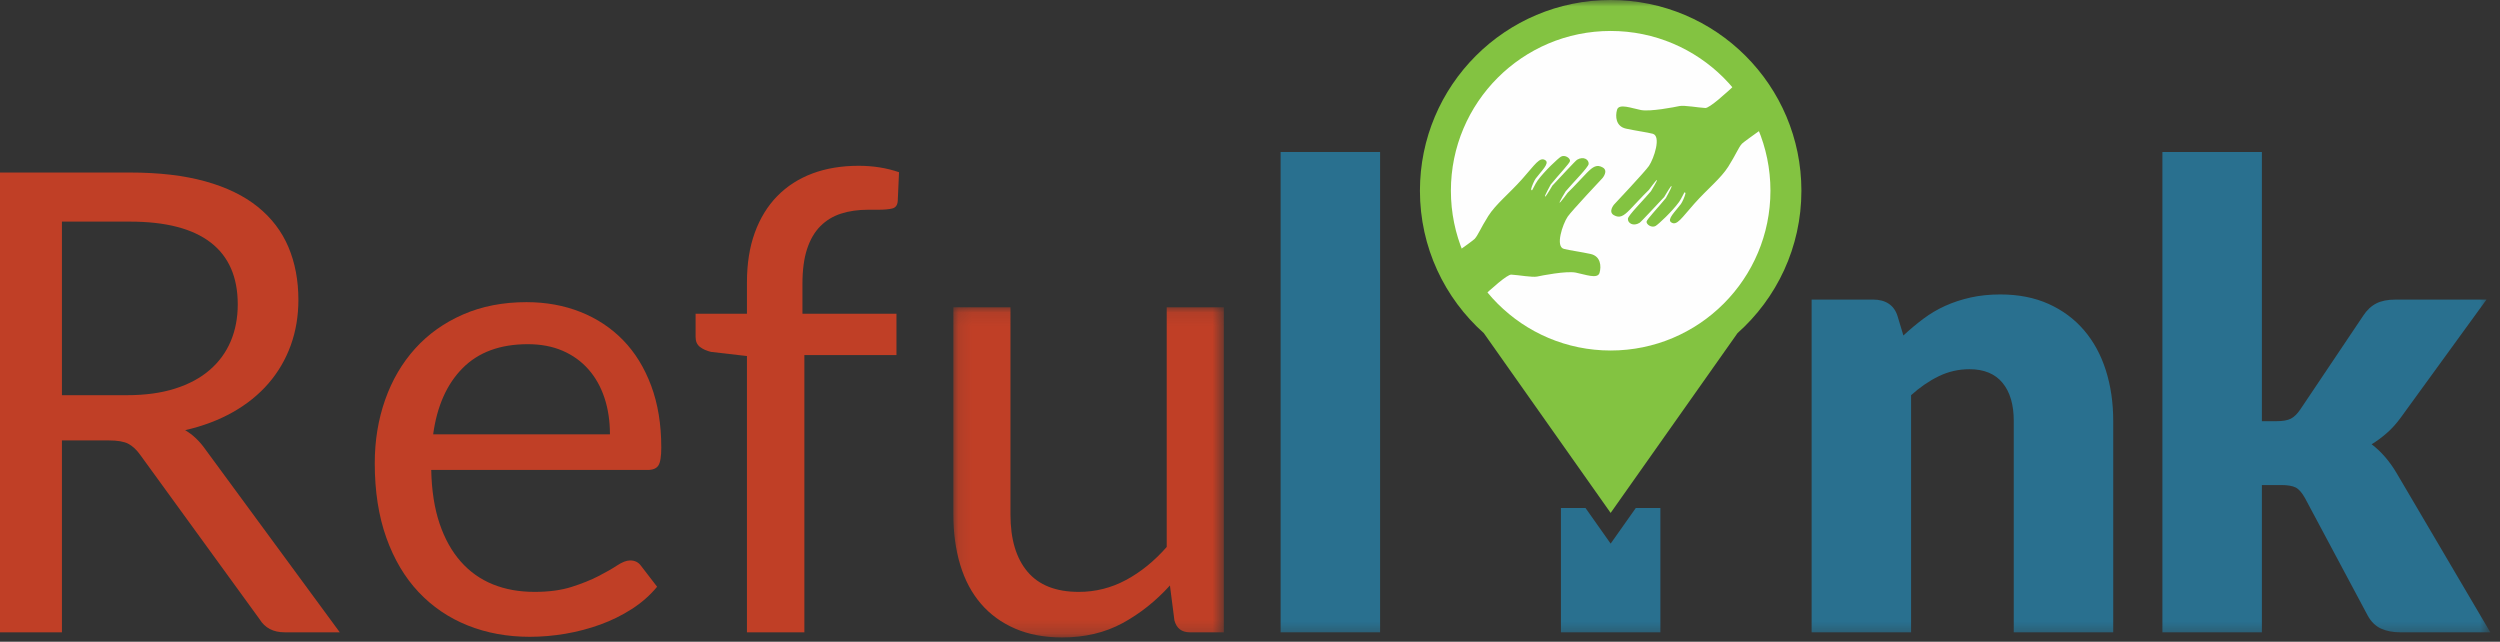 <?xml version="1.0" encoding="UTF-8"?>
<svg width="187px" height="48px" viewBox="0 0 187 48" version="1.1" xmlns="http://www.w3.org/2000/svg" xmlns:xlink="http://www.w3.org/1999/xlink">
    <rect x="0" y="0" width="187" height="48" fill="#333333" stroke="none"/>
    <!-- Generator: Sketch 60 (88103) - https://sketch.com -->
    <title>Logo</title>
    <desc>Created with Sketch.</desc>
    <defs>
        <polygon id="path-1" points="0.111 0.104 20.343 0.104 20.343 24.8 0.111 24.8"></polygon>
        <polygon id="path-3" points="0 47.681 186.277 47.681 186.277 8e-05 0 8e-05"></polygon>
    </defs>
    <g id="Symbols---Post-It-Notes" stroke="none" stroke-width="1" fill="none" fill-rule="evenodd">
        <g id="Nav-Bar-White" transform="translate(-40, -15)">
            <g id="Logo" transform="translate(40, 15)">
                <g id="Group-19">
                    <path d="M4.632,29.56 L9.503,29.56 C10.864,29.56 12.06,29.396 13.092,29.068 C14.124,28.742 14.988,28.277 15.683,27.677 C16.38,27.077 16.903,26.361 17.256,25.53 C17.608,24.698 17.784,23.777 17.784,22.769 C17.784,20.722 17.108,19.177 15.756,18.138 C14.404,17.097 12.392,16.577 9.72,16.577 L4.632,16.577 L4.632,29.56 Z M4.632,32.944 L4.632,47.296 L0,47.296 L0,12.905 L9.72,12.905 C11.896,12.905 13.776,13.125 15.36,13.566 C16.944,14.006 18.251,14.642 19.284,15.474 C20.315,16.306 21.08,17.31 21.577,18.485 C22.072,19.661 22.32,20.977 22.32,22.433 C22.32,23.649 22.128,24.785 21.744,25.842 C21.36,26.897 20.804,27.845 20.077,28.685 C19.349,29.524 18.459,30.242 17.413,30.832 C16.364,31.424 15.176,31.873 13.848,32.177 C14.424,32.513 14.936,33.001 15.383,33.642 L25.415,47.296 L21.288,47.296 C20.44,47.296 19.815,46.97 19.415,46.314 L10.488,34.024 C10.216,33.642 9.919,33.365 9.6,33.196 C9.281,33.029 8.8,32.944 8.16,32.944 L4.632,32.944 Z" id="Fill-1" fill="#C03F26"></path>
                    <path d="M39.48,25.745 C37.416,25.745 35.792,26.341 34.608,27.533 C33.424,28.725 32.688,30.377 32.4,32.489 L45.624,32.489 C45.624,31.496 45.488,30.589 45.216,29.765 C44.944,28.941 44.544,28.229 44.016,27.629 C43.488,27.029 42.844,26.565 42.084,26.237 C41.324,25.909 40.456,25.745 39.48,25.745 M39.384,22.601 C40.839,22.601 42.184,22.845 43.416,23.333 C44.648,23.822 45.712,24.525 46.608,25.445 C47.503,26.365 48.204,27.501 48.708,28.853 C49.212,30.205 49.464,31.745 49.464,33.473 C49.464,34.145 49.392,34.593 49.248,34.817 C49.103,35.041 48.831,35.153 48.432,35.153 L32.256,35.153 C32.288,36.689 32.496,38.025 32.88,39.161 C33.264,40.297 33.792,41.245 34.464,42.004 C35.136,42.765 35.936,43.333 36.864,43.709 C37.792,44.085 38.832,44.273 39.984,44.273 C41.056,44.273 41.98,44.149 42.756,43.901 C43.531,43.653 44.2,43.385 44.76,43.096 C45.32,42.809 45.788,42.541 46.164,42.293 C46.539,42.045 46.864,41.921 47.136,41.921 C47.488,41.921 47.76,42.057 47.952,42.329 L49.152,43.889 C48.624,44.529 47.992,45.085 47.256,45.557 C46.52,46.029 45.732,46.417 44.892,46.721 C44.052,47.025 43.183,47.253 42.288,47.405 C41.392,47.557 40.503,47.633 39.624,47.633 C37.944,47.633 36.396,47.348 34.98,46.781 C33.564,46.213 32.34,45.381 31.308,44.285 C30.276,43.189 29.472,41.833 28.896,40.217 C28.32,38.601 28.032,36.745 28.032,34.649 C28.032,32.953 28.292,31.369 28.812,29.896 C29.331,28.425 30.08,27.149 31.056,26.069 C32.031,24.989 33.224,24.141 34.632,23.525 C36.039,22.909 37.624,22.601 39.384,22.601" id="Fill-3" fill="#C03F26"></path>
                    <path d="M55.872,47.296 L55.872,26.632 L53.183,26.321 C52.847,26.241 52.572,26.117 52.355,25.949 C52.139,25.781 52.031,25.537 52.031,25.217 L52.031,23.465 L55.872,23.465 L55.872,21.113 C55.872,19.721 56.067,18.485 56.459,17.404 C56.852,16.325 57.411,15.413 58.139,14.668 C58.867,13.925 59.744,13.361 60.767,12.977 C61.79,12.594 62.944,12.401 64.223,12.401 C65.311,12.401 66.319,12.561 67.247,12.881 L67.152,15.017 C67.135,15.337 66.999,15.53 66.744,15.594 C66.488,15.658 66.127,15.689 65.663,15.689 L64.92,15.689 C64.183,15.689 63.516,15.785 62.916,15.977 C62.316,16.168 61.8,16.481 61.367,16.913 C60.936,17.345 60.603,17.913 60.372,18.617 C60.139,19.322 60.023,20.194 60.023,21.232 L60.023,23.465 L67.055,23.465 L67.055,26.561 L60.167,26.561 L60.167,47.296 L55.872,47.296 Z" id="Fill-5" fill="#C03F26"></path>
                    <g id="Group-9" transform="translate(71.2, 22.881)">
                        <mask id="mask-2" fill="white">
                            <use xlink:href="#path-1"></use>
                        </mask>
                        <g id="Clip-8"></g>
                        <path d="M4.383,0.104 L4.383,15.608 C4.383,17.448 4.806,18.872 5.655,19.88 C6.503,20.888 7.783,21.392 9.496,21.392 C10.743,21.392 11.919,21.096 13.023,20.504 C14.127,19.912 15.142,19.088 16.07,18.032 L16.07,0.104 L20.343,0.104 L20.343,24.416 L17.799,24.416 C17.191,24.416 16.806,24.12 16.647,23.528 L16.311,20.912 C15.255,22.08 14.07,23.02 12.76,23.733 C11.447,24.444 9.942,24.8 8.247,24.8 C6.919,24.8 5.747,24.58 4.732,24.14 C3.714,23.7 2.863,23.08 2.175,22.28 C1.487,21.48 0.97,20.512 0.627,19.376 C0.283,18.24 0.111,16.984 0.111,15.608 L0.111,0.104 L4.383,0.104 Z" id="Fill-7" fill="#C03F26" mask="url(#mask-2)"></path>
                    </g>
                    <mask id="mask-4" fill="white">
                        <use xlink:href="#path-3"></use>
                    </mask>
                    <g id="Clip-11"></g>
                    <polygon id="Fill-10" fill="#29708F" mask="url(#mask-4)" points="95.79 47.297 103.231 47.297 103.231 11.369 95.79 11.369"></polygon>
                    <path d="M135.509,47.296 L135.509,22.409 L140.117,22.409 C140.581,22.409 140.969,22.514 141.281,22.721 C141.593,22.93 141.813,23.241 141.941,23.658 L142.373,25.096 C142.853,24.65 143.349,24.232 143.861,23.849 C144.373,23.465 144.921,23.141 145.505,22.877 C146.089,22.613 146.721,22.405 147.401,22.253 C148.081,22.101 148.821,22.025 149.622,22.025 C150.981,22.025 152.185,22.261 153.233,22.732 C154.281,23.205 155.165,23.861 155.885,24.701 C156.605,25.541 157.149,26.541 157.517,27.701 C157.885,28.86 158.069,30.121 158.069,31.48 L158.069,47.296 L150.629,47.296 L150.629,31.48 C150.629,30.264 150.349,29.316 149.789,28.636 C149.229,27.958 148.405,27.617 147.317,27.617 C146.501,27.617 145.733,27.794 145.013,28.144 C144.293,28.496 143.605,28.969 142.949,29.56 L142.949,47.296 L135.509,47.296 Z" id="Fill-12" fill="#29708F" mask="url(#mask-4)"></path>
                    <path d="M169.189,11.369 L169.189,31.504 L170.292,31.504 C170.756,31.504 171.112,31.442 171.361,31.314 C171.607,31.186 171.844,30.952 172.069,30.617 L176.772,23.61 C177.044,23.194 177.369,22.889 177.745,22.697 C178.12,22.505 178.597,22.41 179.172,22.41 L185.989,22.41 L179.556,31.265 C179.253,31.681 178.92,32.05 178.561,32.368 C178.201,32.688 177.812,32.978 177.397,33.232 C178.117,33.778 178.74,34.496 179.269,35.393 L186.276,47.297 L179.556,47.297 C178.997,47.297 178.512,47.206 178.105,47.022 C177.697,46.837 177.364,46.514 177.108,46.05 L172.405,37.242 C172.18,36.842 171.948,36.581 171.708,36.46 C171.469,36.342 171.108,36.281 170.629,36.281 L169.189,36.281 L169.189,47.297 L161.748,47.297 L161.748,11.369 L169.189,11.369 Z" id="Fill-13" fill="#29708F" mask="url(#mask-4)"></path>
                    <polygon id="Fill-14" fill="#29708F" mask="url(#mask-4)" points="120.477 40.663 118.597 37.999 116.758 37.999 116.758 47.297 124.197 47.297 124.197 37.999 122.357 37.999"></polygon>
                    <path d="M134.745,14.267 C134.745,6.387 128.358,0 120.476,0 C112.597,0 106.211,6.387 106.211,14.267 C106.211,18.502 108.058,22.306 110.989,24.918 L120.476,38.366 L129.966,24.918 C132.897,22.306 134.745,18.502 134.745,14.267" id="Fill-15" fill="#83C341" mask="url(#mask-4)"></path>
                    <path d="M132.429,14.267 C132.429,20.867 127.078,26.218 120.477,26.218 C113.878,26.218 108.527,20.867 108.527,14.267 C108.527,7.667 113.878,2.316 120.477,2.316 C127.078,2.316 132.429,7.667 132.429,14.267" id="Fill-16" fill="#FEFEFE" mask="url(#mask-4)"></path>
                    <path d="M125.618,7.934 C125.268,8.01 123.442,8.366 122.739,8.23 C122.036,8.094 121.1,7.719 120.956,8.208 C120.812,8.697 120.86,9.458 121.629,9.623 C122.399,9.789 123.191,9.893 123.619,10.003 C124.28,10.173 123.719,11.846 123.342,12.41 C123.06,12.828 120.727,15.306 120.727,15.306 C120.727,15.306 120.275,15.838 120.712,16.092 C121.152,16.345 121.443,16.16 121.91,15.687 C122.24,15.356 122.836,14.683 123.338,14.203 C123.338,14.203 123.895,13.435 123.942,13.459 C123.992,13.483 123.49,14.305 123.49,14.305 C122.911,14.994 121.787,16.11 121.768,16.359 C121.744,16.686 122.16,16.956 122.632,16.672 C122.76,16.594 123.792,15.466 124.48,14.738 C124.48,14.738 124.864,14.085 124.964,13.969 C124.981,13.948 124.983,13.904 125.032,13.932 C125.08,13.961 124.608,14.814 124.608,14.814 C124.044,15.508 123.177,16.416 123.163,16.574 C123.14,16.798 123.551,17.064 123.835,16.904 C124.047,16.784 125.072,15.823 125.591,15.112 C125.784,14.847 125.985,14.358 126.015,14.383 C126.022,14.39 126.087,14.408 126.07,14.486 C126.024,14.698 125.835,15.124 125.73,15.264 C125.316,15.817 124.679,16.4 124.997,16.626 C125.428,16.933 125.78,16.303 126.752,15.216 C127.722,14.127 128.714,13.354 129.284,12.451 C129.852,11.551 130.036,11.036 130.296,10.751 C130.376,10.663 131.155,10.1 132.102,9.426 C131.581,8.213 130.869,7.104 130.015,6.122 C129.085,7.002 127.867,8.092 127.558,8.078 C127.041,8.053 125.97,7.856 125.618,7.934" id="Fill-17" fill="#83C341" mask="url(#mask-4)"></path>
                    <path d="M114.981,20.686 C115.332,20.609 117.158,20.253 117.861,20.39 C118.564,20.525 119.501,20.9 119.645,20.412 C119.788,19.924 119.74,19.163 118.972,18.996 C118.202,18.83 117.409,18.727 116.981,18.617 C116.32,18.447 116.882,16.775 117.259,16.211 C117.54,15.792 119.872,13.314 119.872,13.314 C119.872,13.314 120.325,12.781 119.888,12.528 C119.448,12.275 119.158,12.46 118.691,12.933 C118.361,13.264 117.764,13.937 117.263,14.416 C117.263,14.416 116.705,15.184 116.657,15.161 C116.608,15.136 117.109,14.316 117.109,14.316 C117.689,13.627 118.813,12.511 118.832,12.261 C118.856,11.934 118.44,11.664 117.968,11.948 C117.84,12.025 116.808,13.153 116.12,13.883 C116.12,13.883 115.737,14.535 115.638,14.652 C115.618,14.672 115.618,14.716 115.568,14.688 C115.52,14.66 115.993,13.806 115.993,13.806 C116.556,13.112 117.423,12.204 117.438,12.046 C117.46,11.822 117.048,11.556 116.764,11.716 C116.553,11.836 115.527,12.797 115.009,13.508 C114.818,13.772 114.615,14.263 114.586,14.236 C114.577,14.23 114.513,14.212 114.53,14.133 C114.576,13.922 114.766,13.496 114.871,13.356 C115.285,12.803 115.923,12.22 115.603,11.993 C115.172,11.688 114.82,12.317 113.848,13.404 C112.878,14.492 111.887,15.266 111.317,16.168 C110.748,17.069 110.564,17.584 110.304,17.869 C110.231,17.95 109.56,18.437 108.712,19.041 C109.194,20.269 109.856,21.406 110.676,22.411 C111.594,21.548 112.744,20.528 113.043,20.542 C113.56,20.567 114.63,20.764 114.981,20.686" id="Fill-18" fill="#83C341" mask="url(#mask-4)"></path>
                </g>
            </g>
        </g>
    </g>
</svg>